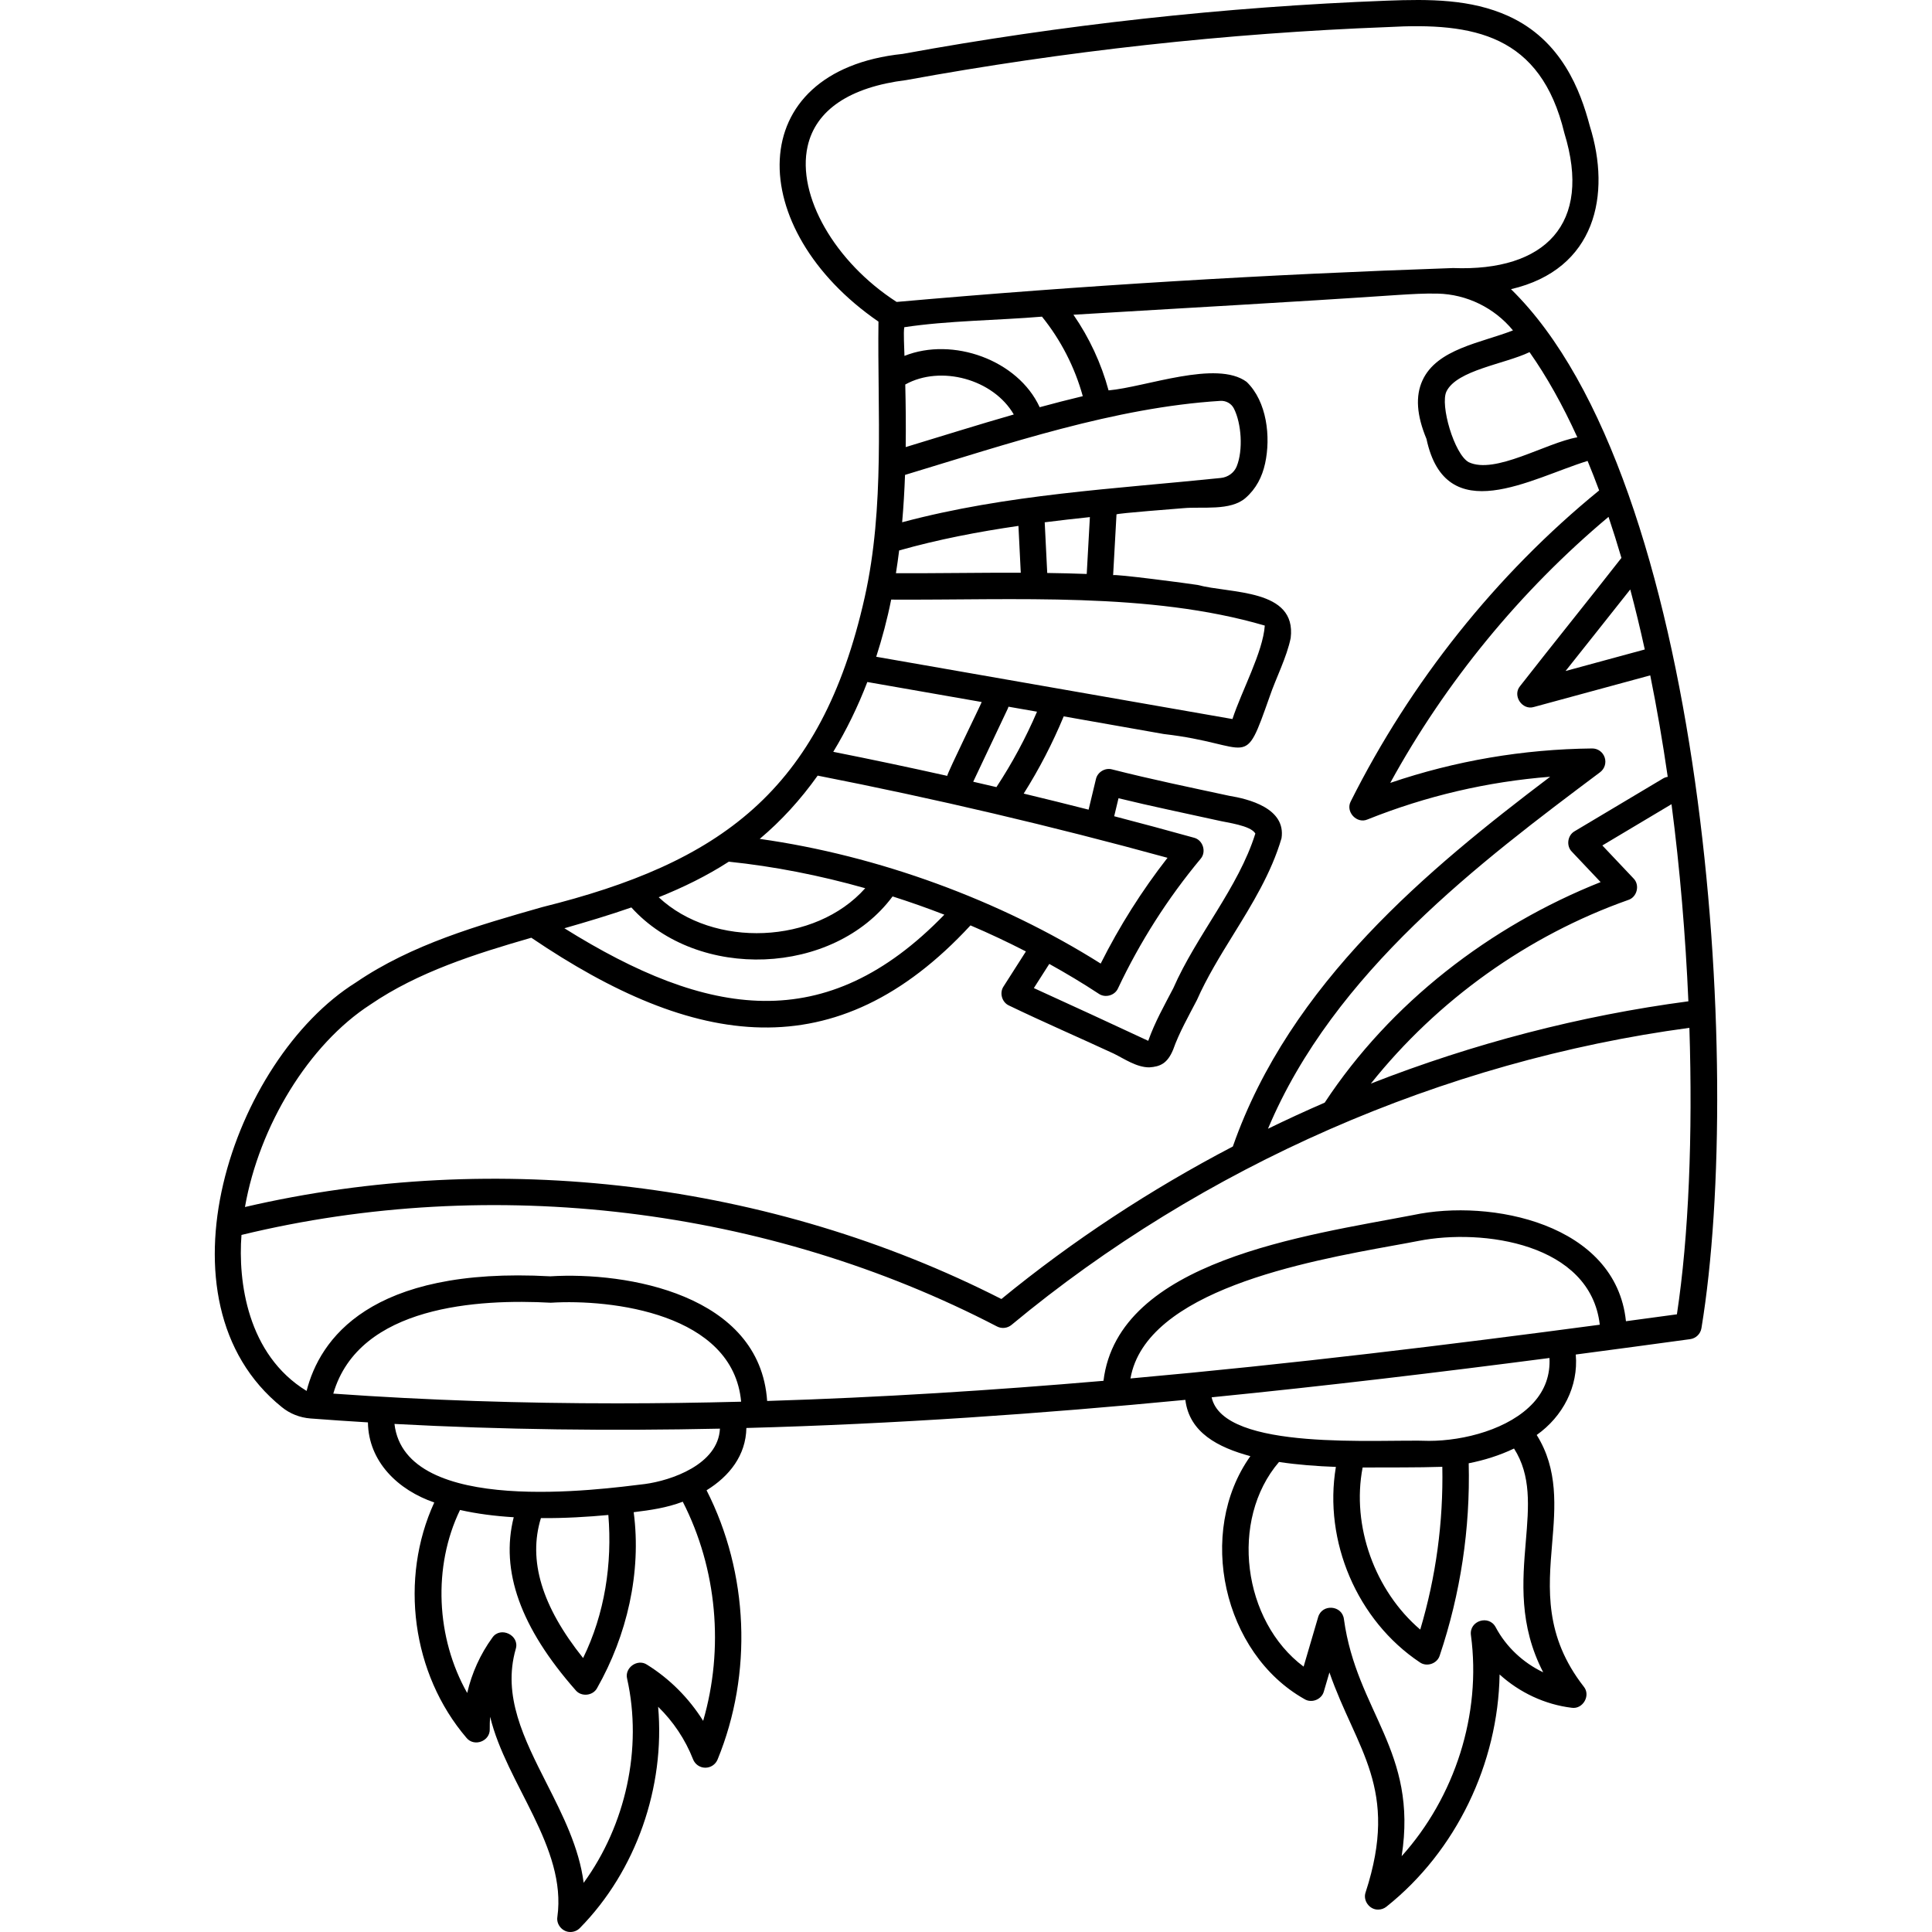 <svg id="Capa_1" enable-background="new 0 0 511.996 511.996" height="512" viewBox="0 0 511.996 511.996" width="512" xmlns="http://www.w3.org/2000/svg"><g><path d="m400.426 76.635c22.56-5.256 26.567-25.148 20.889-43.231-2.501-9.449-7.462-22.751-21.606-29.161-9.944-4.506-20.906-4.492-32.2-4.063-42.904 1.633-86.071 6.379-128.303 14.107-42.677 4.471-42.013 46.465-6.405 70.945-.304 23.776 1.725 49.096-3.651 73.073-11.567 51.597-38.586 70.413-85.426 82.08-17 4.846-34.579 9.857-49.417 19.981-32.694 20.445-54.504 84.453-19.613 112.539 2.14 1.746 4.771 2.785 7.607 3.004 5.061.39 10.13.726 15.203 1.036.143 10.424 8.006 17.954 17.581 21.223-9.282 20.214-5.964 45.409 8.543 62.383 2.035 2.484 6.287.877 6.16-2.337-.019-1.086.017-2.17.105-3.25 4.288 17.78 20.368 34.547 17.815 53.042-.335 2.048 1.401 4.032 3.465 3.989.917 0 1.822-.36 2.495-1.045 14.938-15.177 22.621-37.411 20.742-58.641 4.02 3.917 7.208 8.681 9.257 13.923.521 1.333 1.8 2.214 3.23 2.226 1.429.012 2.725-.848 3.268-2.171 9.341-22.765 8.245-49.423-2.919-71.349 6.075-3.734 10.419-9.284 10.551-16.51 39.257-1.048 78.258-3.789 116.333-7.452 1.058 8.682 8.653 12.594 17.229 14.921-14.369 20.188-7.239 52.242 14.335 64.379 1.877 1.174 4.571.113 5.139-2.028 0 0 1.477-5.035 1.477-5.035 7.162 20.583 18.605 30.615 9.592 58.258-.781 2.179 1.031 4.652 3.327 4.587.772 0 1.543-.255 2.178-.761 18.505-14.716 29.615-37.993 29.997-61.549 5.274 4.784 11.997 7.967 19.109 8.826 2.979.458 5.118-3.303 3.181-5.624-10.42-13.39-9.374-25.855-8.363-37.91.812-9.661 1.641-19.627-4.093-28.757 6.891-4.873 11.103-12.819 10.353-21.32 10.239-1.349 20.357-2.713 30.326-4.076 1.52-.208 2.728-1.383 2.978-2.898 11.47-69.503.807-225.193-50.469-275.354zm47.009 188.719c-28.649 3.79-57.008 11.188-84.143 21.807 17.651-22.116 41.536-39.233 68.224-48.67 2.337-.751 3.113-3.971 1.376-5.705l-8.258-8.732 18.33-10.935c2.221 17.011 3.716 34.799 4.471 52.235zm-11.557-93.237-20.992 5.705c5.677-7.171 11.524-14.472 17.146-21.612 1.358 5.114 2.641 10.42 3.846 15.907zm-6.186-24.268c-4.201 5.383-8.854 11.231-13.355 16.891-4.55 5.72-9.255 11.635-13.505 17.082-2.103 2.51.573 6.497 3.677 5.53l30.82-8.376c1.732 8.559 3.279 17.534 4.634 26.89-.43.067-.855.211-1.251.447l-23.417 13.968c-1.895 1.067-2.282 3.869-.75 5.411l7.631 8.068c-29.311 11.659-55.738 32.037-73.122 58.449-5.061 2.192-10.071 4.501-15.028 6.916 17.476-41.583 56.39-70.773 88.01-94.478 1.211-.908 1.701-2.491 1.215-3.925-.487-1.433-1.819-2.402-3.352-2.375-18.292.198-36.238 3.263-53.47 9.122 14.654-26.743 34.503-50.936 57.842-70.496 1.183 3.504 2.321 7.139 3.421 10.876zm-11.685-31.962c-8.327 1.463-21.809 9.938-28.811 6.585-3.82-2.149-7.619-15.189-5.866-18.748 2.789-5.658 15.463-7.253 22.009-10.404 4.518 6.413 8.752 13.964 12.668 22.567zm-203.983-77.107c2.155-9.641 11.195-15.712 26.143-17.558 42.004-7.683 84.933-12.428 127.608-14.046 22.826-1.278 40.506 1.999 46.798 28.111 7.408 24.033-5.057 36.693-29.51 35.749-49.495 1.696-98.095 4.606-147.449 8.979-16.383-10.554-26.505-28.19-23.59-41.235zm25.054 99.624c.366-4.182.609-8.37.762-12.55 27.258-8.24 55.496-17.861 83.56-19.618 1.482-.093 2.908.683 3.584 2.006 2.012 3.937 2.501 11.066.74 15.376-.7 1.713-2.348 2.857-4.189 3.047-28.241 2.919-56.532 4.291-84.457 11.739zm49.75-1.367-.835 15.068c-3.483-.13-6.974-.214-10.469-.262l-.667-13.428c3.991-.509 7.984-.96 11.971-1.378zm-18.316 14.743c-11.053-.035-22.046.17-33.082.127.318-2.006.6-4.018.851-6.032 10.335-2.923 20.94-4.955 31.615-6.508zm-30.609-49.882c9.424-5.237 23.352-1.388 28.758 7.942-9.641 2.766-19.107 5.75-28.644 8.641.074-5.568.015-11.105-.114-16.583zm35.622 6.019c-5.781-12.563-23.079-18.697-35.836-13.604-.037-2.129-.304-6.092-.05-7.595 11.477-1.754 24.684-1.805 36.491-2.803 4.997 6.175 8.702 13.413 10.816 21.073-3.819.912-7.626 1.896-11.421 2.929zm-39.36 50.985c32.853.191 68.362-2.088 99.015 6.882-.487 7.044-6.163 17.358-8.571 24.768l-94.403-16.505c1.561-4.856 2.934-9.956 3.959-15.145zm38.655 29.701c-2.984 6.961-6.596 13.669-10.759 19.988-2.05-.48-4.101-.957-6.153-1.427l9.178-19.404c.074-.157.121-.318.17-.479zm-44.971-7.865c.013.01 30.288 5.295 30.307 5.301-.274.824-9.076 18.713-9.133 19.57-10.063-2.248-20.137-4.376-30.201-6.372 3.459-5.703 6.486-11.888 9.027-18.499zm-13.161 24.806c31.021 6.083 62.187 13.401 92.711 21.78-6.809 8.735-12.744 18.131-17.707 28.031-26.737-16.856-59.049-28.633-90.36-33.042 5.672-4.759 10.816-10.388 15.356-16.769zm99.718 16.456c-7.012-1.956-14.064-3.846-21.138-5.69l1.146-4.771c8.824 2.165 17.477 3.92 26.241 5.866 2.612.629 8.749 1.323 10.024 3.483-4.474 14.355-15.592 26.938-21.753 41.007-2.364 4.54-4.888 8.983-6.635 13.932-10.034-4.687-20.158-9.342-30.313-13.976l4.09-6.405c4.505 2.503 8.899 5.132 13.121 7.91 1.706 1.176 4.248.46 5.089-1.43 5.809-12.308 13.17-23.854 21.878-34.317 1.628-1.843.639-5.018-1.75-5.609zm-123.269 6.353c11.952 1.235 24.132 3.63 36.154 7.033-13.215 14.879-40.192 15.988-54.733 2.393 6.454-2.586 12.708-5.634 18.579-9.426zm-25.82 12.127c17.587 19.472 53.551 18.198 69.225-2.921 4.615 1.471 9.195 3.083 13.715 4.841-31.406 32.427-62.724 27.303-100.692 3.597 5.927-1.702 11.888-3.475 17.752-5.517zm-69.138 25.719c12.609-8.603 27.7-13.392 42.622-17.693 43.143 29.239 80.732 35.269 116.385-3.271 5 2.132 9.901 4.443 14.688 6.904l-5.93 9.287c-1.135 1.692-.425 4.193 1.43 5.036 9.277 4.472 18.513 8.452 27.792 12.758 2.844 1.399 6.021 3.641 9.412 3.639 2.881-.191 4.8-1.026 6.317-4.705 1.57-4.458 4.078-8.855 6.293-13.128 2.616-5.928 6.176-11.732 9.651-17.348 4.951-8.017 10.069-16.307 12.774-25.541 1.216-7.996-8.859-10.426-13.855-11.245-10.375-2.236-20.701-4.362-31.049-6.998-1.83-.508-3.872.711-4.277 2.572 0 0-1.945 8.098-1.945 8.098-5.719-1.457-11.452-2.876-17.197-4.257 4.106-6.498 7.657-13.366 10.6-20.468 8.84 1.546 17.673 3.132 26.513 4.68 23.675 2.714 20.982 10.124 28.102-10.025 1.552-4.6 4.527-10.383 5.536-15.425 1.609-13.138-15.978-11.718-24.653-14.054-1.929-.323-22.378-3.023-22.403-2.574l.892-16.074c-.003-.016-.006-.031-.01-.047.266-.313 16.223-1.509 17.713-1.649 5.029-.475 12.473.806 16.498-2.708 2.792-2.438 4.399-5.559 5.186-9.161 1.527-6.986.502-16.407-4.908-21.613-7.974-5.874-26.749 1.402-36.579 2.264-1.931-7.143-5.101-13.959-9.31-20.049 28.823-1.752 57.186-3.283 86.159-5.251 3.335-.208 6.856-.428 10.361-.347 7.701.177 14.983 3.737 19.896 9.669l.066.079c-8.384 3.294-20.143 4.874-23.98 13.249-1.904 4.146-1.558 9.224 1.059 15.515 5.129 24.041 27.723 10.423 42.694 5.828 1.047 2.529 2.068 5.136 3.064 7.822-27.328 22.27-50.019 50.868-65.811 82.373-1.49 2.747 1.571 6.073 4.431 4.815 15.557-6.225 31.792-10.017 48.397-11.314-32.257 24.422-68.978 54.723-84.091 97.986-21.81 11.398-42.447 24.945-61.337 40.419-61.022-31.081-133.761-39.907-200.461-24.38 3.777-21.495 16.895-43.102 33.265-53.668zm88.162 189.84c-3.75-5.999-8.857-11.139-14.881-14.886-2.504-1.672-6.017.818-5.265 3.734 4.116 18.451-.382 38.772-11.522 54.074-1.199-9.334-5.561-17.947-9.814-26.346-6.037-11.921-11.74-23.182-8.191-35.599 1.151-3.632-4.043-6.162-6.195-3.022-3.188 4.382-5.449 9.397-6.661 14.658-8.248-14.539-9.167-33.484-1.902-48.498 4.518 1.023 9.352 1.631 14.23 1.928-3.589 14.221 1.797 29.249 16.424 45.858 1.492 1.788 4.554 1.476 5.66-.566 7.925-13.947 11.816-30.673 9.709-46.632 4.56-.557 8.732-1.157 13.005-2.775.001.002.001.004.002.005 9.095 17.77 10.971 38.947 5.401 58.067zm-42.995-53.728c6.212.058 12.559-.333 17.87-.83 1.063 12.93-.949 26.194-6.692 37.915-10.97-13.723-14.623-25.893-11.178-37.085zm27.519-9.028c-11.192 1.343-63.459 8.705-66.33-15.929 28.684 1.548 57.518 1.871 86.253 1.249-.464 9.53-12.983 13.759-19.923 14.68zm-7.296-21.383c-25.123 0-50.272-.8-75.246-2.578 6.806-23.422 38.681-25.123 57.638-24.089 16.013-1.001 48.326 2.8 50.443 26.228-10.932.283-21.882.439-32.835.439zm245.394 71.276c-5.31-2.527-9.82-6.723-12.596-11.947-1.802-3.405-7.079-1.715-6.559 2.108 2.821 20.981-4.258 42.886-18.36 58.568 4.364-27.906-11.918-38.22-15.301-62.827-.465-3.704-5.789-4.127-6.829-.534 0 0-3.851 13.125-3.851 13.125-16.148-12.06-19.697-38.849-6.519-54.234 4.88.739 10.046 1.122 15.073 1.309-3.32 19.667 5.609 40.689 22.252 51.793 1.832 1.291 4.603.34 5.261-1.797 5.525-16.458 8.111-33.603 7.684-50.959 4.024-.79 8.159-2.061 12.012-3.909 4.583 7.19 3.905 15.291 3.125 24.583-.882 10.534-1.863 22.224 4.608 34.721zm-47.854-54.278c7.204-.04 14.353.042 21.116-.182.282 14.647-1.676 29.131-5.85 43.136-12.009-10.246-18.265-27.463-15.266-42.954zm45.299-17.203c-6.376 7.036-18.438 10.146-27.713 10.146-13.087-.491-54.45 2.876-57.602-11.545 30.592-3.041 60.551-6.648 89.528-10.419.23 4.486-1.171 8.462-4.213 11.818zm-106.826-6.393c4.07-23.285 46.501-31.005 69.603-35.206 2.391-.435 4.622-.828 6.656-1.232 17.094-3.391 45.649.641 48.113 22.197-39.77 5.296-81.544 10.406-124.372 14.241zm144.812-16.997c-4.471.61-8.978 1.22-13.505 1.828-2.674-25.882-35.851-32.522-56.386-28.14-28.392 5.455-78.187 12.015-82.072 43.933-29.349 2.522-59.161 4.416-89.131 5.341-1.91-28.269-37.215-34.282-57.463-33.034-47.963-2.637-61.151 16.856-64.585 30.374-15.751-9.64-18.196-29.09-17.258-41.339 66.526-16.148 139.473-7.321 200.215 24.253 1.244.648 2.763.49 3.851-.413 50.653-42.066 114.361-69.96 179.642-78.724.907 28.351-.172 55.332-3.308 75.921z"/></g></svg>